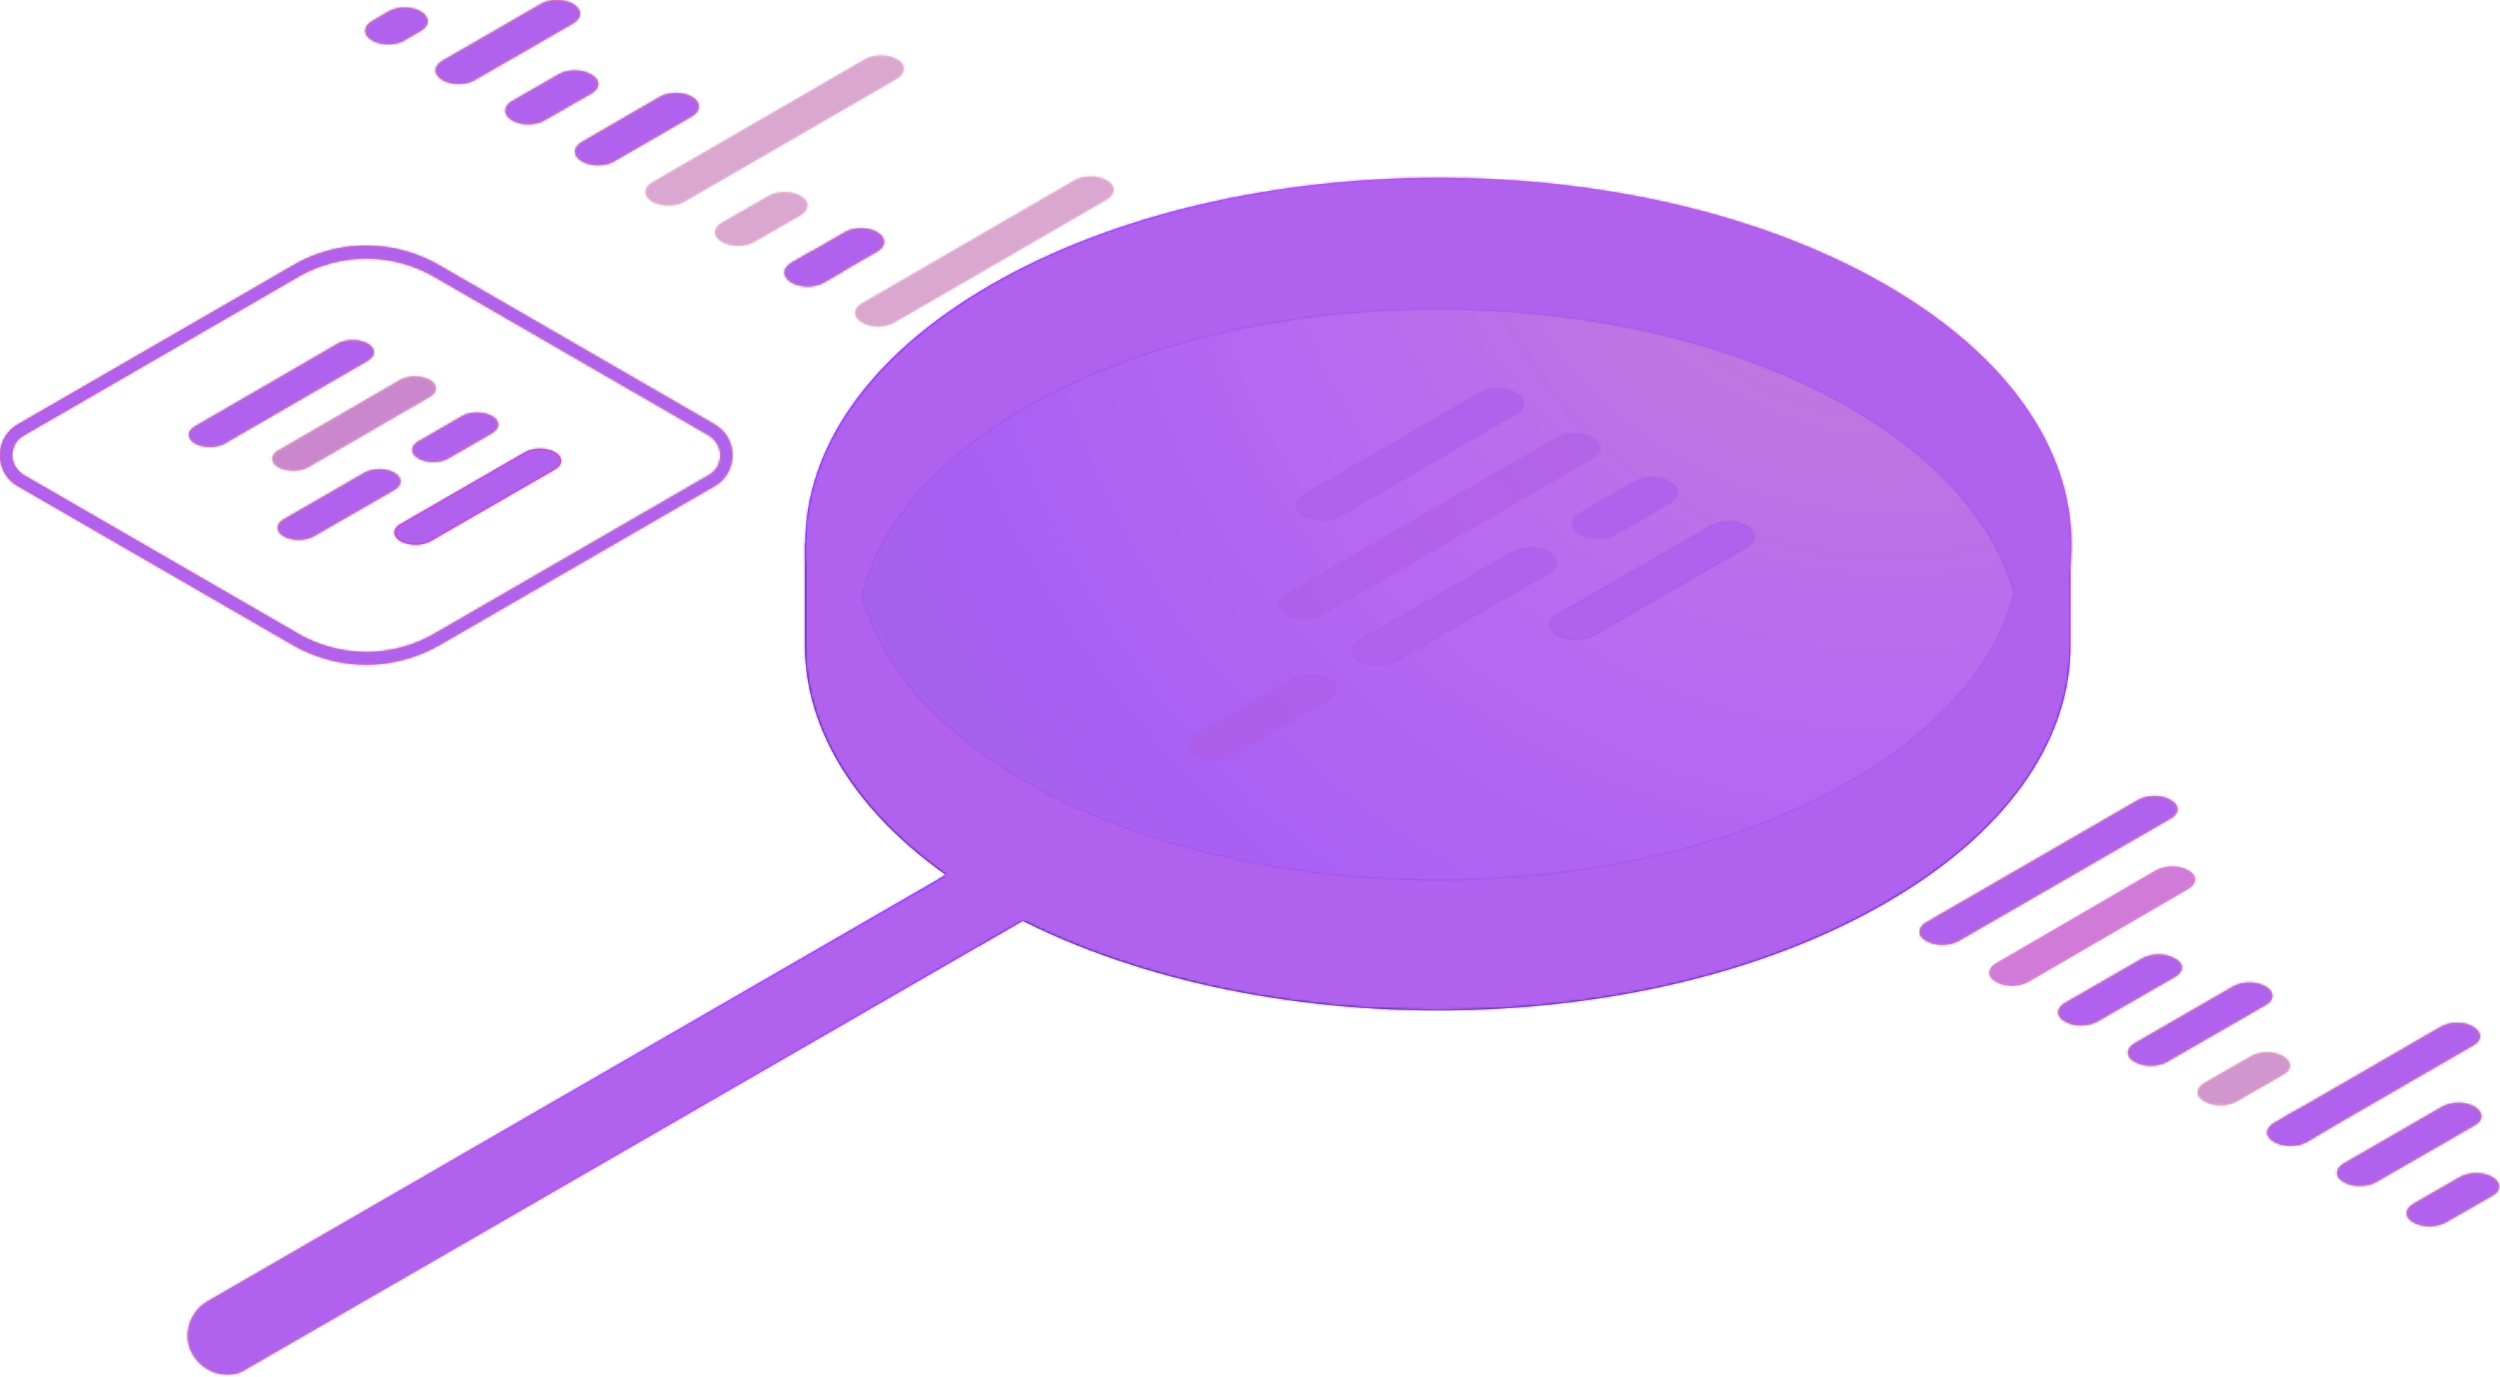 <svg width="1017" height="560" viewBox="0 0 1017 560" fill="none" xmlns="http://www.w3.org/2000/svg">
<path d="M148.992 270.427C159.258 270.427 169.801 267.642 178.957 262.35L290.771 197.734C295.21 195.227 297.984 190.492 297.984 185.2C297.984 179.909 295.21 175.174 290.771 172.667L178.957 108.051C160.368 97.189 137.339 97.189 119.028 108.051L7.214 172.667C2.775 175.174 0 179.909 0 185.2C0 190.492 2.775 195.227 7.214 197.734L119.028 262.35C128.183 267.642 138.727 270.427 148.992 270.427ZM176.46 257.894C159.536 267.642 138.449 267.642 121.525 257.894L9.711 193.277C6.937 191.606 4.995 188.543 4.995 185.2C4.995 181.858 6.659 178.794 9.711 177.123L121.525 112.507C138.449 102.759 159.536 102.759 176.46 112.507L288.274 177.123C291.048 178.794 292.99 181.858 292.99 185.2C292.99 188.543 291.326 191.606 288.274 193.277L176.46 257.894Z" fill="url(#paint0_linear_48_6203)"/>
<path d="M616.811 168.427L545.384 209.838C541.215 212.34 534.545 212.34 530.376 209.838C526.207 207.337 526.207 203.724 530.376 201.223L601.803 159.812C605.972 157.31 612.642 157.31 616.811 159.812C620.98 162.035 620.98 165.926 616.811 168.427Z" fill="#E8975B"/>
<path opacity="0.6" d="M648.217 177.876C652.386 180.377 652.386 183.99 648.217 186.492L538.158 250.137C533.989 252.638 527.319 252.638 523.15 250.137C518.981 247.636 518.981 244.023 523.15 241.521L633.209 177.876C637.378 175.375 644.048 175.375 648.217 177.876Z" fill="#E8975B"/>
<path d="M679.622 204.558L657.666 217.343C653.497 219.844 646.826 219.844 642.658 217.343C638.489 214.841 638.489 211.228 642.658 208.727L664.614 195.942C668.783 193.441 675.453 193.441 679.622 195.942C683.513 198.166 683.513 202.057 679.622 204.558Z" fill="#E8975B"/>
<path d="M710.75 222.625L648.495 258.477C644.326 260.978 637.656 260.978 633.487 258.477C629.318 255.976 629.318 252.363 633.487 249.861L695.742 214.009C699.911 211.507 706.581 211.507 710.75 214.009C714.919 216.51 714.919 220.123 710.75 222.625Z" fill="#E82B88"/>
<path d="M552.888 269.04C548.719 266.538 548.719 262.925 552.888 260.424L615.144 224.571C619.313 222.07 625.983 222.07 630.152 224.571C634.321 227.073 634.321 230.686 630.152 233.187L567.896 269.04C563.727 271.263 557.057 271.263 552.888 269.04Z" fill="#E8975B"/>
<path opacity="0.6" d="M504.25 288.492L507.863 286.269L525.65 275.985C529.819 273.484 536.49 273.484 540.658 275.985C544.827 278.487 544.827 282.1 540.658 284.601L522.871 294.884L519.258 297.108L501.471 307.391C497.302 309.892 490.632 309.892 486.463 307.391C482.294 304.89 482.294 301.277 486.463 298.775L504.25 288.492Z" fill="#E8975B"/>
<path d="M171.294 4.722C167.681 2.499 161.567 2.499 157.954 4.722L151.283 8.613C147.67 10.837 147.67 14.172 151.283 16.395C154.897 18.619 161.011 18.619 164.624 16.395L171.294 12.504C174.907 10.281 174.907 6.946 171.294 4.722Z" fill="#E8975B"/>
<path d="M233.271 1.668C229.658 -0.556 223.543 -0.556 219.93 1.668L179.909 24.735C176.296 26.959 176.296 30.294 179.909 32.517C183.522 34.741 189.636 34.741 193.249 32.517L233.271 9.45C236.884 7.226 236.884 3.891 233.271 1.668Z" fill="#E8975B"/>
<path d="M356.948 94.494C353.335 92.27 347.221 92.27 343.608 94.494L321.93 107C318.317 109.224 318.317 112.559 321.93 114.782C325.543 117.006 331.657 117.006 335.27 114.782L356.948 102.276C360.561 100.052 360.561 96.717 356.948 94.494Z" fill="#E8975B"/>
<path opacity="0.4" d="M325.821 79.763C322.208 77.54 316.094 77.54 312.481 79.763L293.582 90.602C289.969 92.826 289.969 96.161 293.582 98.384C297.195 100.608 303.309 100.608 306.923 98.384L325.821 87.545C329.435 85.044 329.435 81.709 325.821 79.763Z" fill="#E8975B"/>
<path opacity="0.4" d="M365.009 24.177C361.396 21.954 355.282 21.954 351.669 24.177L265.233 74.204C261.62 76.427 261.62 79.763 265.233 81.986C268.846 84.209 274.961 84.209 278.574 81.986L365.009 31.959C368.622 29.736 368.622 26.123 365.009 24.177Z" fill="#E8975B"/>
<path d="M281.632 39.464C278.019 37.241 271.905 37.241 268.292 39.464L236.608 57.808C232.995 60.031 232.995 63.366 236.608 65.59C240.221 67.813 246.335 67.813 249.948 65.59L281.632 47.246C285.245 45.023 285.245 41.688 281.632 39.464Z" fill="#E8975B"/>
<path d="M240.498 30.297C236.885 28.073 230.77 28.073 227.157 30.297L208.258 41.136C204.645 43.359 204.645 46.694 208.258 48.917C211.871 51.141 217.986 51.141 221.599 48.917L240.498 38.078C244.389 35.855 244.389 32.52 240.498 30.297Z" fill="#E8975B"/>
<path d="M341.942 103.109C338.329 100.886 332.214 100.886 328.601 103.109L321.931 107C318.318 109.223 318.318 112.558 321.931 114.782C325.544 117.005 331.658 117.005 335.271 114.782L341.942 110.891C345.555 108.668 345.555 105.332 341.942 103.109Z" fill="#E8975B"/>
<path opacity="0.4" d="M450.333 73.375C446.72 71.151 440.606 71.151 436.993 73.375L350.558 123.401C346.944 125.625 346.944 128.96 350.558 131.183C354.171 133.407 360.285 133.407 363.898 131.183L450.333 81.156C453.946 78.933 453.946 75.32 450.333 73.375Z" fill="#E8975B"/>
<path d="M457.558 102.003C453.945 99.78 447.83 99.78 444.217 102.003L378.905 139.802C375.292 142.025 375.292 145.36 378.905 147.583C382.518 149.807 388.632 149.807 392.245 147.583L457.558 109.785C461.171 107.562 461.171 103.949 457.558 102.003Z" fill="#E8975B"/>
<path d="M333.878 230.123C334.989 227.066 336.657 223.731 338.046 220.674C339.158 231.513 343.605 242.352 348.886 253.191C348.052 260.139 348.052 267.365 349.163 274.314L361.67 278.76L395.855 312.39L441.435 335.735L493.963 354.079L555.385 364.918H607.913L669.891 353.523L741.318 335.735L798.293 295.992L820.527 276.259C821.361 271.812 821.639 267.643 821.639 263.197C827.197 251.802 830.81 239.017 834.423 226.232C835.257 227.9 835.813 229.567 836.369 230.957L842.205 220.674V265.142C841.093 302.384 816.08 339.07 766.887 367.419C666.278 425.506 503.413 425.506 402.803 367.419C352.221 338.237 327.207 299.883 327.485 261.807V220.674L333.878 230.123Z" fill="url(#paint1_radial_48_6203)"/>
<path d="M752.435 165.926C659.886 112.564 510.083 112.564 417.534 165.926C375.567 190.106 352.499 221.233 348.886 253.195C343.605 242.356 339.437 231.517 338.047 220.678C340.548 215.675 343.605 210.672 347.219 205.67L339.714 205.114L376.401 140.913L483.958 89.218L580.955 77.268L663.777 87.551L716.305 97.556L758.828 117.289L803.018 149.528L824.974 192.607L827.753 212.062C830.533 216.509 833.034 221.233 834.979 225.958C831.366 239.021 827.753 251.527 822.195 262.922C822.195 228.182 799.127 192.885 752.435 165.926Z" fill="url(#paint2_radial_48_6203)"/>
<path opacity="0.5" d="M585.123 373.812C454.345 373.812 348.329 312.591 348.329 237.072C348.329 161.553 454.345 100.332 585.123 100.332C715.9 100.332 821.916 161.553 821.916 237.072C821.916 312.591 715.9 373.812 585.123 373.812Z" fill="url(#paint3_radial_48_6203)"/>
<path d="M403.082 115.897C503.692 57.81 666.557 57.81 767.166 115.897C867.775 173.984 867.775 268.201 767.166 326.009C666.557 383.818 503.692 384.096 403.082 326.009C302.473 268.201 302.473 173.984 403.082 115.897ZM417.535 317.672C510.084 371.034 659.886 371.034 752.436 317.672C844.985 264.31 844.985 177.597 752.436 124.235C659.886 70.873 510.084 70.873 417.535 124.235C324.985 177.597 324.985 264.31 417.535 317.672Z" fill="url(#paint4_radial_48_6203)"/>
<path opacity="0.3" d="M752.437 148.973C793.292 172.596 816.082 202.612 820.807 233.462C816.082 264.312 793.292 294.328 752.437 317.952C659.887 371.314 510.085 371.314 417.535 317.952C376.68 294.328 353.89 264.312 349.165 233.462C353.89 202.612 376.68 172.596 417.535 148.973C510.085 95.611 659.887 95.611 752.437 148.973Z" fill="url(#paint5_radial_48_6203)"/>
<path d="M92.36 559.188C95.139 559.188 97.919 558.632 100.142 556.965L421.147 371.588C428.651 367.141 431.43 357.414 426.983 349.91C422.537 342.406 412.809 339.626 405.305 344.073L84.3 529.45C76.796 533.897 74.017 543.624 78.464 551.128C81.521 556.131 86.802 559.188 92.36 559.188Z" fill="url(#paint6_radial_48_6203)"/>
<path opacity="0.6" d="M405.304 344.073C412.808 339.626 422.536 342.406 426.982 349.91C431.429 357.414 428.65 367.141 421.146 371.588L398.078 384.928C398.078 384.928 406.416 363.528 381.68 357.692L405.304 344.073Z" fill="#020230"/>
<path d="M883.063 325.457C879.45 323.233 873.613 323.233 869.722 325.457L783.565 375.205C779.952 377.429 779.952 380.764 783.565 382.709C787.178 384.933 793.015 384.933 796.905 382.709L883.063 332.961C886.676 331.015 886.676 327.402 883.063 325.457Z" fill="#E8975B"/>
<path d="M1006.18 417.724C1002.57 415.501 996.734 415.501 992.843 417.724L925.029 456.912C921.416 459.135 921.416 462.47 925.029 464.416C928.642 466.639 934.479 466.639 938.37 464.416L1006.18 425.228C1009.8 423.283 1009.8 419.948 1006.18 417.724Z" fill="#E8975B"/>
<path opacity="0.5" d="M928.92 429.677C925.307 427.454 919.471 427.454 915.58 429.677L896.681 440.517C893.068 442.74 893.068 446.075 896.681 448.02C900.294 450.244 906.13 450.244 910.021 448.02L928.92 437.181C932.533 435.236 932.533 431.901 928.92 429.677Z" fill="#E8975B"/>
<path d="M921.693 401.332C918.08 399.108 912.243 399.108 908.352 401.332L868.331 424.399C864.718 426.623 864.718 429.958 868.331 431.904C871.944 434.127 877.78 434.127 881.671 431.904L921.693 408.836C925.306 406.89 925.306 403.277 921.693 401.332Z" fill="#E8975B"/>
<path d="M884.729 389.935C881.116 387.712 875.28 387.712 871.389 389.935L839.983 408C836.37 410.224 836.37 413.559 839.983 415.504C843.596 417.728 849.433 417.728 853.324 415.504L884.729 397.439C888.62 395.216 888.62 391.881 884.729 389.935Z" fill="#E8975B"/>
<path opacity="0.5" d="M890.288 354.086C886.675 351.862 880.839 351.862 876.948 354.086L811.913 391.884C808.3 394.107 808.3 397.442 811.913 399.388C815.526 401.611 821.363 401.611 825.253 399.388L890.288 361.589C893.901 359.366 893.901 356.031 890.288 354.086Z" fill="#E82B88"/>
<path d="M991.175 426.345C987.562 424.122 935.311 451.081 931.698 453.026L925.306 456.917C921.693 459.14 921.693 462.475 925.306 464.421C928.919 466.644 934.756 466.644 938.647 464.421L945.039 460.53C948.374 458.862 994.788 428.568 991.175 426.345Z" fill="#E8975B"/>
<path d="M1006.74 450.248C1003.13 448.024 997.29 448.024 993.399 450.248L953.378 473.316C949.765 475.539 949.765 478.874 953.378 480.82C956.991 483.043 962.827 483.043 966.718 480.82L1006.74 457.752C1010.35 455.806 1010.35 452.471 1006.74 450.248Z" fill="#E8975B"/>
<path d="M1013.96 478.877C1010.35 476.653 1004.51 476.653 1000.62 478.877L981.725 489.716C978.112 491.939 978.112 495.274 981.725 497.22C985.338 499.443 991.174 499.443 995.065 497.22L1013.96 486.381C1017.58 484.435 1017.58 481.1 1013.96 478.877Z" fill="#E8975B"/>
<path d="M149.614 146.749L91.527 180.378C88.192 182.324 82.634 182.324 79.299 180.378C75.963 178.433 75.963 175.376 79.299 173.43L137.385 139.801C140.72 137.855 146.279 137.855 149.614 139.801C152.949 141.746 152.949 144.804 149.614 146.749Z" fill="#E8975B"/>
<path opacity="0.6" d="M174.907 154.531C178.242 156.477 178.242 159.534 174.907 161.48L125.436 190.106C122.101 192.051 116.542 192.051 113.207 190.106C109.872 188.16 109.872 185.103 113.207 183.158L162.678 154.531C166.013 152.586 171.572 152.586 174.907 154.531Z" fill="#E8975B"/>
<path d="M200.197 176.21L182.41 186.493C179.074 188.439 173.516 188.439 170.181 186.493C166.846 184.548 166.846 181.491 170.181 179.545L187.968 169.262C191.303 167.316 196.862 167.316 200.197 169.262C203.532 171.207 203.532 174.265 200.197 176.21Z" fill="#E8975B"/>
<path d="M225.766 190.94L175.184 220.123C171.849 222.068 166.29 222.068 162.955 220.123C159.62 218.177 159.62 215.12 162.955 213.175L213.537 183.992C216.873 182.047 222.431 182.047 225.766 183.992C229.101 185.938 229.101 188.995 225.766 190.94Z" fill="#E82B88"/>
<path d="M115.429 218.175C112.094 216.23 112.094 213.173 115.429 211.227L148.224 192.328C151.559 190.383 157.118 190.383 160.453 192.328C163.788 194.274 163.788 197.331 160.453 199.276L127.657 218.175C124.044 220.121 118.764 220.121 115.429 218.175Z" fill="#E8975B"/>
<mask id="mask0_48_6203" style="mask-type:alpha" maskUnits="userSpaceOnUse" x="0" y="0" width="1017" height="560">
<path d="M148.992 270.427C159.258 270.427 169.801 267.642 178.957 262.35L290.771 197.734C295.21 195.227 297.984 190.492 297.984 185.2C297.984 179.909 295.21 175.174 290.771 172.667L178.957 108.051C160.368 97.189 137.339 97.189 119.028 108.051L7.214 172.667C2.775 175.174 0 179.909 0 185.2C0 190.492 2.775 195.227 7.214 197.734L119.028 262.35C128.183 267.642 138.727 270.427 148.992 270.427ZM176.46 257.894C159.536 267.642 138.449 267.642 121.525 257.894L9.711 193.277C6.937 191.606 4.995 188.543 4.995 185.2C4.995 181.858 6.659 178.794 9.711 177.123L121.525 112.507C138.449 102.759 159.536 102.759 176.46 112.507L288.274 177.123C291.048 178.794 292.99 181.858 292.99 185.2C292.99 188.543 291.326 191.606 288.274 193.277L176.46 257.894Z" fill="url(#paint7_linear_48_6203)"/>
<path d="M616.811 168.427L545.384 209.838C541.215 212.34 534.545 212.34 530.376 209.838C526.207 207.337 526.207 203.724 530.376 201.223L601.803 159.812C605.972 157.31 612.642 157.31 616.811 159.812C620.98 162.035 620.98 165.926 616.811 168.427Z" fill="#E8975B"/>
<path opacity="0.6" d="M648.217 177.876C652.386 180.377 652.386 183.99 648.217 186.492L538.158 250.137C533.989 252.638 527.319 252.638 523.15 250.137C518.981 247.636 518.981 244.023 523.15 241.521L633.209 177.876C637.378 175.375 644.048 175.375 648.217 177.876Z" fill="#E8975B"/>
<path d="M679.622 204.558L657.666 217.343C653.497 219.844 646.826 219.844 642.658 217.343C638.489 214.841 638.489 211.228 642.658 208.727L664.614 195.942C668.783 193.441 675.453 193.441 679.622 195.942C683.513 198.166 683.513 202.057 679.622 204.558Z" fill="#E8975B"/>
<path d="M710.75 222.625L648.495 258.477C644.326 260.978 637.656 260.978 633.487 258.477C629.318 255.976 629.318 252.363 633.487 249.861L695.742 214.009C699.911 211.507 706.581 211.507 710.75 214.009C714.919 216.51 714.919 220.123 710.75 222.625Z" fill="#E82B88"/>
<path d="M552.888 269.04C548.719 266.538 548.719 262.925 552.888 260.424L615.144 224.571C619.313 222.07 625.983 222.07 630.152 224.571C634.321 227.073 634.321 230.686 630.152 233.187L567.896 269.04C563.727 271.263 557.057 271.263 552.888 269.04Z" fill="#E8975B"/>
<path opacity="0.6" d="M504.25 288.492L507.863 286.269L525.65 275.985C529.819 273.484 536.49 273.484 540.658 275.985C544.827 278.487 544.827 282.1 540.658 284.601L522.871 294.884L519.258 297.108L501.471 307.391C497.302 309.892 490.632 309.892 486.463 307.391C482.294 304.89 482.294 301.277 486.463 298.775L504.25 288.492Z" fill="#E8975B"/>
<path d="M171.294 4.722C167.681 2.499 161.567 2.499 157.954 4.722L151.283 8.613C147.67 10.837 147.67 14.172 151.283 16.395C154.897 18.619 161.011 18.619 164.624 16.395L171.294 12.504C174.907 10.281 174.907 6.946 171.294 4.722Z" fill="#E8975B"/>
<path d="M233.271 1.668C229.658 -0.556 223.543 -0.556 219.93 1.668L179.909 24.735C176.296 26.959 176.296 30.294 179.909 32.517C183.522 34.741 189.636 34.741 193.249 32.517L233.271 9.45C236.884 7.226 236.884 3.891 233.271 1.668Z" fill="#E8975B"/>
<path d="M356.948 94.494C353.335 92.27 347.221 92.27 343.608 94.494L321.93 107C318.317 109.224 318.317 112.559 321.93 114.782C325.543 117.006 331.657 117.006 335.27 114.782L356.948 102.276C360.561 100.052 360.561 96.717 356.948 94.494Z" fill="#E8975B"/>
<path opacity="0.4" d="M325.821 79.763C322.208 77.54 316.094 77.54 312.481 79.763L293.582 90.602C289.969 92.826 289.969 96.161 293.582 98.384C297.195 100.608 303.309 100.608 306.923 98.384L325.821 87.545C329.435 85.044 329.435 81.709 325.821 79.763Z" fill="#E8975B"/>
<path opacity="0.4" d="M365.009 24.177C361.396 21.954 355.282 21.954 351.669 24.177L265.233 74.204C261.62 76.427 261.62 79.763 265.233 81.986C268.846 84.209 274.961 84.209 278.574 81.986L365.009 31.959C368.622 29.736 368.622 26.123 365.009 24.177Z" fill="#E8975B"/>
<path d="M281.632 39.464C278.019 37.241 271.905 37.241 268.292 39.464L236.608 57.808C232.995 60.031 232.995 63.366 236.608 65.59C240.221 67.813 246.335 67.813 249.948 65.59L281.632 47.246C285.245 45.023 285.245 41.688 281.632 39.464Z" fill="#E8975B"/>
<path d="M240.498 30.297C236.885 28.073 230.77 28.073 227.157 30.297L208.258 41.136C204.645 43.359 204.645 46.694 208.258 48.917C211.871 51.141 217.986 51.141 221.599 48.917L240.498 38.078C244.389 35.855 244.389 32.52 240.498 30.297Z" fill="#E8975B"/>
<path d="M341.942 103.109C338.329 100.886 332.214 100.886 328.601 103.109L321.931 107C318.318 109.223 318.318 112.558 321.931 114.782C325.544 117.005 331.658 117.005 335.271 114.782L341.942 110.891C345.555 108.668 345.555 105.332 341.942 103.109Z" fill="#E8975B"/>
<path opacity="0.4" d="M450.333 73.375C446.72 71.151 440.606 71.151 436.993 73.375L350.558 123.401C346.944 125.625 346.944 128.96 350.558 131.183C354.171 133.407 360.285 133.407 363.898 131.183L450.333 81.156C453.946 78.933 453.946 75.32 450.333 73.375Z" fill="#E8975B"/>
<path d="M457.558 102.003C453.945 99.78 447.83 99.78 444.217 102.003L378.905 139.802C375.292 142.025 375.292 145.36 378.905 147.583C382.518 149.807 388.632 149.807 392.245 147.583L457.558 109.785C461.171 107.562 461.171 103.949 457.558 102.003Z" fill="#E8975B"/>
<path d="M333.878 230.123C334.989 227.066 336.657 223.731 338.046 220.674C339.158 231.513 343.605 242.352 348.886 253.191C348.052 260.139 348.052 267.365 349.163 274.314L361.67 278.76L395.855 312.39L441.435 335.735L493.963 354.079L555.385 364.918H607.913L669.891 353.523L741.318 335.735L798.293 295.992L820.527 276.259C821.361 271.812 821.639 267.643 821.639 263.197C827.197 251.802 830.81 239.017 834.423 226.232C835.257 227.9 835.813 229.567 836.369 230.957L842.205 220.674V265.142C841.093 302.384 816.08 339.07 766.887 367.419C666.278 425.506 503.413 425.506 402.803 367.419C352.221 338.237 327.207 299.883 327.485 261.807V220.674L333.878 230.123Z" fill="url(#paint8_radial_48_6203)"/>
<path d="M752.435 165.926C659.886 112.564 510.083 112.564 417.534 165.926C375.567 190.106 352.499 221.233 348.886 253.195C343.605 242.356 339.437 231.517 338.047 220.678C340.548 215.675 343.605 210.672 347.219 205.67L339.714 205.114L376.401 140.913L483.958 89.218L580.955 77.268L663.777 87.551L716.305 97.556L758.828 117.289L803.018 149.528L824.974 192.607L827.753 212.062C830.533 216.509 833.034 221.233 834.979 225.958C831.366 239.021 827.753 251.527 822.195 262.922C822.195 228.182 799.127 192.885 752.435 165.926Z" fill="url(#paint9_radial_48_6203)"/>
<path opacity="0.5" d="M585.123 373.812C454.345 373.812 348.329 312.591 348.329 237.072C348.329 161.553 454.345 100.332 585.123 100.332C715.9 100.332 821.916 161.553 821.916 237.072C821.916 312.591 715.9 373.812 585.123 373.812Z" fill="url(#paint10_radial_48_6203)"/>
<path d="M403.082 115.897C503.692 57.81 666.557 57.81 767.166 115.897C867.775 173.984 867.775 268.201 767.166 326.009C666.557 383.818 503.692 384.096 403.082 326.009C302.473 268.201 302.473 173.984 403.082 115.897ZM417.535 317.672C510.084 371.034 659.886 371.034 752.436 317.672C844.985 264.31 844.985 177.597 752.436 124.235C659.886 70.873 510.084 70.873 417.535 124.235C324.985 177.597 324.985 264.31 417.535 317.672Z" fill="url(#paint11_radial_48_6203)"/>
<path opacity="0.3" d="M752.437 148.973C793.292 172.596 816.082 202.612 820.807 233.462C816.082 264.312 793.292 294.328 752.437 317.952C659.887 371.314 510.085 371.314 417.535 317.952C376.68 294.328 353.89 264.312 349.165 233.462C353.89 202.612 376.68 172.596 417.535 148.973C510.085 95.611 659.887 95.611 752.437 148.973Z" fill="url(#paint12_radial_48_6203)"/>
<path d="M92.36 559.188C95.139 559.188 97.919 558.632 100.142 556.965L421.147 371.588C428.651 367.141 431.43 357.414 426.983 349.91C422.537 342.406 412.809 339.626 405.305 344.073L84.3 529.45C76.796 533.897 74.017 543.624 78.464 551.128C81.521 556.131 86.802 559.188 92.36 559.188Z" fill="url(#paint13_radial_48_6203)"/>
<path opacity="0.6" d="M405.304 344.073C412.808 339.626 422.536 342.406 426.982 349.91C431.429 357.414 428.65 367.141 421.146 371.588L398.078 384.928C398.078 384.928 406.416 363.528 381.68 357.692L405.304 344.073Z" fill="#020230"/>
<path d="M883.063 325.457C879.45 323.233 873.613 323.233 869.722 325.457L783.565 375.205C779.952 377.429 779.952 380.764 783.565 382.709C787.178 384.933 793.015 384.933 796.905 382.709L883.063 332.961C886.676 331.015 886.676 327.402 883.063 325.457Z" fill="#E8975B"/>
<path d="M1006.18 417.724C1002.57 415.501 996.734 415.501 992.843 417.724L925.029 456.912C921.416 459.135 921.416 462.47 925.029 464.416C928.642 466.639 934.479 466.639 938.37 464.416L1006.18 425.228C1009.8 423.283 1009.8 419.948 1006.18 417.724Z" fill="#E8975B"/>
<path opacity="0.5" d="M928.92 429.677C925.307 427.454 919.471 427.454 915.58 429.677L896.681 440.517C893.068 442.74 893.068 446.075 896.681 448.02C900.294 450.244 906.13 450.244 910.021 448.02L928.92 437.181C932.533 435.236 932.533 431.901 928.92 429.677Z" fill="#E8975B"/>
<path d="M921.693 401.332C918.08 399.108 912.243 399.108 908.352 401.332L868.331 424.399C864.718 426.623 864.718 429.958 868.331 431.904C871.944 434.127 877.78 434.127 881.671 431.904L921.693 408.836C925.306 406.89 925.306 403.277 921.693 401.332Z" fill="#E8975B"/>
<path d="M884.729 389.935C881.116 387.712 875.28 387.712 871.389 389.935L839.983 408C836.37 410.224 836.37 413.559 839.983 415.504C843.596 417.728 849.433 417.728 853.324 415.504L884.729 397.439C888.62 395.216 888.62 391.881 884.729 389.935Z" fill="#E8975B"/>
<path opacity="0.5" d="M890.288 354.086C886.675 351.862 880.839 351.862 876.948 354.086L811.913 391.884C808.3 394.107 808.3 397.442 811.913 399.388C815.526 401.611 821.363 401.611 825.253 399.388L890.288 361.589C893.901 359.366 893.901 356.031 890.288 354.086Z" fill="#E82B88"/>
<path d="M991.175 426.345C987.562 424.122 935.311 451.081 931.698 453.026L925.306 456.917C921.693 459.14 921.693 462.475 925.306 464.421C928.919 466.644 934.756 466.644 938.647 464.421L945.039 460.53C948.374 458.862 994.788 428.568 991.175 426.345Z" fill="#E8975B"/>
<path d="M1006.74 450.248C1003.13 448.024 997.29 448.024 993.399 450.248L953.378 473.316C949.765 475.539 949.765 478.874 953.378 480.82C956.991 483.043 962.827 483.043 966.718 480.82L1006.74 457.752C1010.35 455.806 1010.35 452.471 1006.74 450.248Z" fill="#E8975B"/>
<path d="M1013.96 478.877C1010.35 476.653 1004.51 476.653 1000.62 478.877L981.725 489.716C978.112 491.939 978.112 495.274 981.725 497.22C985.338 499.443 991.174 499.443 995.065 497.22L1013.96 486.381C1017.58 484.435 1017.58 481.1 1013.96 478.877Z" fill="#E8975B"/>
<path d="M149.614 146.749L91.527 180.378C88.192 182.324 82.634 182.324 79.299 180.378C75.963 178.433 75.963 175.376 79.299 173.43L137.385 139.801C140.72 137.855 146.279 137.855 149.614 139.801C152.949 141.746 152.949 144.804 149.614 146.749Z" fill="#E8975B"/>
<path opacity="0.6" d="M174.907 154.531C178.242 156.477 178.242 159.534 174.907 161.48L125.436 190.106C122.101 192.051 116.542 192.051 113.207 190.106C109.872 188.16 109.872 185.103 113.207 183.158L162.678 154.531C166.013 152.586 171.572 152.586 174.907 154.531Z" fill="#E8975B"/>
<path d="M200.197 176.21L182.41 186.493C179.074 188.439 173.516 188.439 170.181 186.493C166.846 184.548 166.846 181.491 170.181 179.545L187.968 169.262C191.303 167.316 196.862 167.316 200.197 169.262C203.532 171.207 203.532 174.265 200.197 176.21Z" fill="#E8975B"/>
<path d="M225.766 190.94L175.184 220.123C171.849 222.068 166.29 222.068 162.955 220.123C159.62 218.177 159.62 215.12 162.955 213.175L213.537 183.992C216.873 182.047 222.431 182.047 225.766 183.992C229.101 185.938 229.101 188.995 225.766 190.94Z" fill="#E82B88"/>
<path d="M115.429 218.175C112.094 216.23 112.094 213.173 115.429 211.227L148.224 192.328C151.559 190.383 157.118 190.383 160.453 192.328C163.788 194.274 163.788 197.331 160.453 199.276L127.657 218.175C124.044 220.121 118.764 220.121 115.429 218.175Z" fill="#E8975B"/>
</mask>
<g mask="url(#mask0_48_6203)">
<g style="mix-blend-mode:hue">
<rect x="-8.613" y="-18.945" width="1033.47" height="595.968" fill="#B061EE"/>
</g>
</g>
<defs>
<linearGradient id="paint0_linear_48_6203" x1="297.897" y1="185.103" x2="0.08" y2="185.103" gradientUnits="userSpaceOnUse">
<stop stop-color="#E39A65"/>
<stop offset="1" stop-color="#E95F8D"/>
</linearGradient>
<radialGradient id="paint1_radial_48_6203" cx="0" cy="0" r="1" gradientUnits="userSpaceOnUse" gradientTransform="translate(847.212 251.557) rotate(180) scale(534.007 534.006)">
<stop offset="0.004" stop-color="#4C02F1"/>
<stop offset="0.008" stop-color="#4B02EF"/>
<stop offset="0.126" stop-color="#3903C4"/>
<stop offset="0.249" stop-color="#29039E"/>
<stop offset="0.377" stop-color="#1D0380"/>
<stop offset="0.51" stop-color="#130468"/>
<stop offset="0.651" stop-color="#0C0457"/>
<stop offset="0.806" stop-color="#07044D"/>
<stop offset="1" stop-color="#06044A"/>
</radialGradient>
<radialGradient id="paint2_radial_48_6203" cx="0" cy="0" r="1" gradientUnits="userSpaceOnUse" gradientTransform="translate(405.037 292.804) rotate(180) scale(516.197 516.197)">
<stop offset="0.004" stop-color="#4C02F1"/>
<stop offset="0.008" stop-color="#4B02EF"/>
<stop offset="0.126" stop-color="#3903C4"/>
<stop offset="0.249" stop-color="#29039E"/>
<stop offset="0.377" stop-color="#1D0380"/>
<stop offset="0.51" stop-color="#130468"/>
<stop offset="0.651" stop-color="#0C0457"/>
<stop offset="0.806" stop-color="#07044D"/>
<stop offset="1" stop-color="#06044A"/>
</radialGradient>
<radialGradient id="paint3_radial_48_6203" cx="0" cy="0" r="1" gradientUnits="userSpaceOnUse" gradientTransform="translate(769.623 38.324) rotate(180) scale(559.229 559.229)">
<stop stop-color="#E39A65"/>
<stop offset="0.474" stop-color="#A92FFB"/>
<stop offset="0.588" stop-color="#891CFB"/>
<stop offset="0.726" stop-color="#6507FA"/>
<stop offset="1" stop-color="#3919BB"/>
</radialGradient>
<radialGradient id="paint4_radial_48_6203" cx="0" cy="0" r="1" gradientUnits="userSpaceOnUse" gradientTransform="translate(785.722 4.93) rotate(180) scale(607.998 607.998)">
<stop stop-color="#E39A65"/>
<stop offset="0.474" stop-color="#A92FFB"/>
<stop offset="0.588" stop-color="#891CFB"/>
<stop offset="0.726" stop-color="#6507FA"/>
<stop offset="1" stop-color="#3919BB"/>
</radialGradient>
<radialGradient id="paint5_radial_48_6203" cx="0" cy="0" r="1" gradientUnits="userSpaceOnUse" gradientTransform="translate(768.856 52.519) rotate(180) scale(538.754 538.754)">
<stop stop-color="#E39A65"/>
<stop offset="0.474" stop-color="#A92FFB"/>
<stop offset="0.588" stop-color="#891CFB"/>
<stop offset="0.726" stop-color="#6507FA"/>
<stop offset="1" stop-color="#3919BB"/>
</radialGradient>
<radialGradient id="paint6_radial_48_6203" cx="0" cy="0" r="1" gradientUnits="userSpaceOnUse" gradientTransform="translate(72.024 554.256) rotate(180) scale(496.971 496.971)">
<stop stop-color="#E39A65"/>
<stop offset="0.474" stop-color="#A92FFB"/>
<stop offset="0.588" stop-color="#891CFB"/>
<stop offset="0.726" stop-color="#6507FA"/>
<stop offset="1" stop-color="#3919BB"/>
</radialGradient>
<linearGradient id="paint7_linear_48_6203" x1="297.897" y1="185.103" x2="0.08" y2="185.103" gradientUnits="userSpaceOnUse">
<stop stop-color="#E39A65"/>
<stop offset="1" stop-color="#E95F8D"/>
</linearGradient>
<radialGradient id="paint8_radial_48_6203" cx="0" cy="0" r="1" gradientUnits="userSpaceOnUse" gradientTransform="translate(847.212 251.557) rotate(180) scale(534.007 534.006)">
<stop offset="0.004" stop-color="#4C02F1"/>
<stop offset="0.008" stop-color="#4B02EF"/>
<stop offset="0.126" stop-color="#3903C4"/>
<stop offset="0.249" stop-color="#29039E"/>
<stop offset="0.377" stop-color="#1D0380"/>
<stop offset="0.51" stop-color="#130468"/>
<stop offset="0.651" stop-color="#0C0457"/>
<stop offset="0.806" stop-color="#07044D"/>
<stop offset="1" stop-color="#06044A"/>
</radialGradient>
<radialGradient id="paint9_radial_48_6203" cx="0" cy="0" r="1" gradientUnits="userSpaceOnUse" gradientTransform="translate(405.037 292.804) rotate(180) scale(516.197 516.197)">
<stop offset="0.004" stop-color="#4C02F1"/>
<stop offset="0.008" stop-color="#4B02EF"/>
<stop offset="0.126" stop-color="#3903C4"/>
<stop offset="0.249" stop-color="#29039E"/>
<stop offset="0.377" stop-color="#1D0380"/>
<stop offset="0.51" stop-color="#130468"/>
<stop offset="0.651" stop-color="#0C0457"/>
<stop offset="0.806" stop-color="#07044D"/>
<stop offset="1" stop-color="#06044A"/>
</radialGradient>
<radialGradient id="paint10_radial_48_6203" cx="0" cy="0" r="1" gradientUnits="userSpaceOnUse" gradientTransform="translate(769.623 38.324) rotate(180) scale(559.229 559.229)">
<stop stop-color="#E39A65"/>
<stop offset="0.474" stop-color="#A92FFB"/>
<stop offset="0.588" stop-color="#891CFB"/>
<stop offset="0.726" stop-color="#6507FA"/>
<stop offset="1" stop-color="#3919BB"/>
</radialGradient>
<radialGradient id="paint11_radial_48_6203" cx="0" cy="0" r="1" gradientUnits="userSpaceOnUse" gradientTransform="translate(785.722 4.93) rotate(180) scale(607.998 607.998)">
<stop stop-color="#E39A65"/>
<stop offset="0.474" stop-color="#A92FFB"/>
<stop offset="0.588" stop-color="#891CFB"/>
<stop offset="0.726" stop-color="#6507FA"/>
<stop offset="1" stop-color="#3919BB"/>
</radialGradient>
<radialGradient id="paint12_radial_48_6203" cx="0" cy="0" r="1" gradientUnits="userSpaceOnUse" gradientTransform="translate(768.856 52.519) rotate(180) scale(538.754 538.754)">
<stop stop-color="#E39A65"/>
<stop offset="0.474" stop-color="#A92FFB"/>
<stop offset="0.588" stop-color="#891CFB"/>
<stop offset="0.726" stop-color="#6507FA"/>
<stop offset="1" stop-color="#3919BB"/>
</radialGradient>
<radialGradient id="paint13_radial_48_6203" cx="0" cy="0" r="1" gradientUnits="userSpaceOnUse" gradientTransform="translate(72.024 554.256) rotate(180) scale(496.971 496.971)">
<stop stop-color="#E39A65"/>
<stop offset="0.474" stop-color="#A92FFB"/>
<stop offset="0.588" stop-color="#891CFB"/>
<stop offset="0.726" stop-color="#6507FA"/>
<stop offset="1" stop-color="#3919BB"/>
</radialGradient>
</defs>
</svg>
